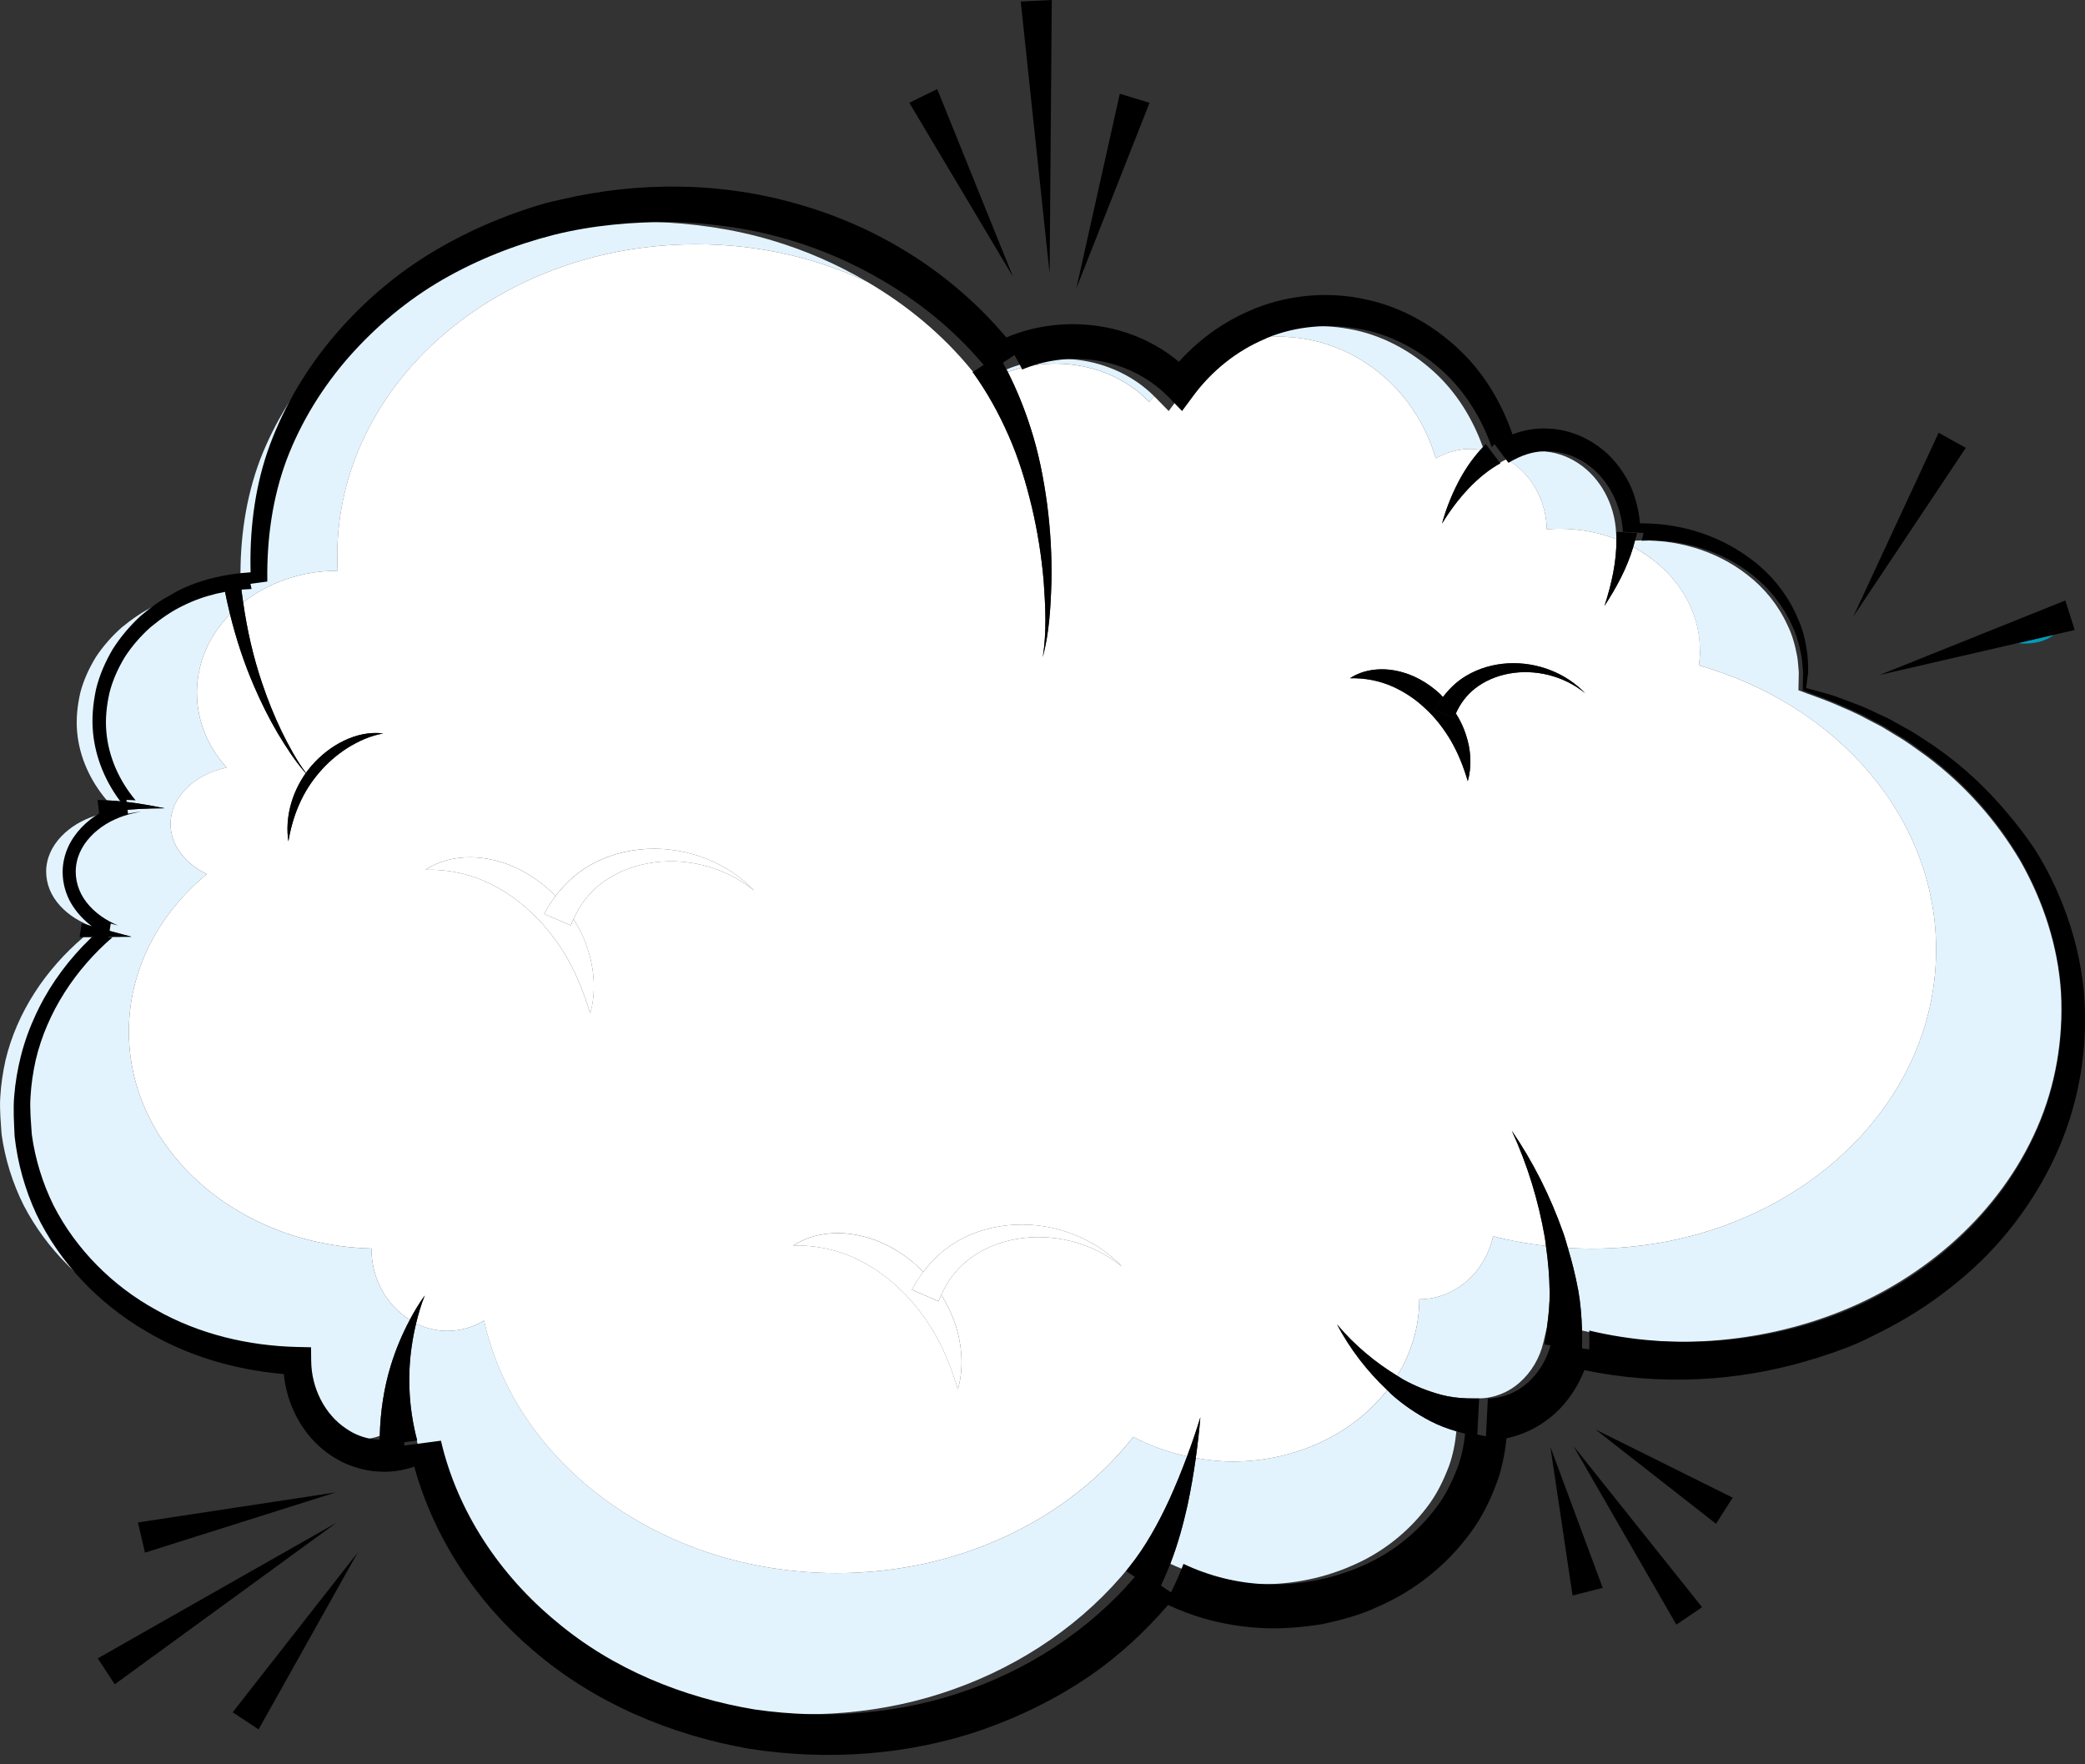 <svg width="182" height="154" viewBox="0 0 182 154" fill="none" xmlns="http://www.w3.org/2000/svg">
<rect x="0" y="0" width="182" height="154" fill="#333333" stroke="none"/>
<g clip-path="url(#clip0_2239_34297)">
<path d="M176.505 56.172C177.684 56.209 178.601 55.933 179.292 55.407L176.141 56.134L176.505 56.172Z" fill="#009BB9"/>
<path d="M135.019 46.201C135.39 46.172 135.763 46.154 136.143 46.154C137.908 46.154 139.58 46.486 141.098 47.067L141.068 46.486C140.955 44.056 139.726 41.708 137.745 40.421C136.767 39.776 135.629 39.407 134.477 39.389C133.449 39.343 132.437 39.607 131.529 40.075C133.557 41.264 134.964 43.542 135.019 46.201Z" fill="#E2F3FE"/>
<path d="M21.227 52.583C23.401 50.872 26.278 49.822 29.441 49.822L29.476 49.822C29.453 49.392 29.441 48.962 29.441 48.529C29.441 33.502 43.471 21.319 60.781 21.319C66.174 21.319 71.246 22.505 75.675 24.586C73.075 23.066 70.294 21.845 67.403 20.988C64.015 19.974 60.481 19.474 56.935 19.366C53.393 19.355 49.83 19.645 46.378 20.497C42.934 21.36 39.599 22.662 36.503 24.417C33.413 26.178 30.635 28.465 28.265 31.107C25.902 33.755 23.982 36.803 22.703 40.125C21.446 43.461 20.95 47.035 20.991 50.604L20.991 50.755C21.052 51.366 21.137 51.976 21.224 52.583L21.227 52.583Z" fill="#E2F3FE"/>
<path d="M103.621 127.122C101.946 126.755 100.361 126.192 98.934 125.419C93.291 132.597 83.795 137.31 73.031 137.31C57.757 137.31 45.04 127.825 42.257 115.271C41.305 115.843 40.211 116.168 39.047 116.168C38.072 116.168 37.156 115.927 36.324 115.518C36.006 116.831 35.813 118.162 35.749 119.481C35.641 121.632 35.892 123.748 36.415 125.741L36.383 125.747C37.847 131.983 41.647 137.531 46.634 141.562C51.6 145.68 57.813 148.165 64.174 149.208C70.573 150.115 77.215 149.615 83.279 147.432C89.264 145.302 94.677 141.614 98.605 136.729C99.967 135.038 101.105 132.983 102.083 130.862C102.637 129.641 103.145 128.392 103.618 127.122L103.621 127.122Z" fill="#E2F3FE"/>
<path d="M125.325 40.009C126.244 39.486 127.292 39.186 128.401 39.186C128.681 39.186 128.946 39.239 129.218 39.273L129.442 39.029C128.552 36.542 127.134 34.243 125.194 32.473C123.11 30.567 120.528 29.195 117.77 28.715C115.024 28.219 112.138 28.439 109.556 29.489L109.34 29.593C110.075 29.474 110.819 29.387 111.587 29.387C118.074 29.387 123.551 33.865 125.322 40.009L125.325 40.009Z" fill="#E2F3FE"/>
<path d="M9.837 70.822L9.195 70.961C8.028 71.214 6.904 71.694 5.988 72.426C5.075 73.144 4.363 74.12 4.126 75.21C3.878 76.3 4.115 77.457 4.733 78.401C5.355 79.348 6.303 80.095 7.368 80.589L7.771 80.775L11.483 81.766L7.301 81.79C3.998 84.591 1.486 88.343 0.485 92.522C0.248 93.588 0.085 94.669 0.024 95.759C-0.046 96.849 0.07 97.936 0.14 99.02C0.444 101.176 1.097 103.269 2.069 105.21C4.071 109.069 7.316 112.251 11.147 114.323C14.964 116.453 19.335 117.468 23.68 117.564L24.874 117.59L24.888 118.802C24.915 121.156 26.088 123.46 27.987 124.692C29.502 125.738 31.463 125.936 33.15 125.332C33.205 123.222 33.514 121.147 34.112 119.194C34.541 117.799 35.102 116.459 35.776 115.198C33.783 113.963 32.423 111.661 32.423 108.994L32.423 108.979C20.672 108.68 11.249 100.319 11.249 90.046C11.249 84.629 13.87 79.749 18.066 76.297C16.16 75.399 14.888 73.78 14.888 71.932C14.888 69.572 16.963 67.588 19.782 67C18.159 65.196 17.188 62.929 17.188 60.462C17.188 57.849 18.276 55.46 20.076 53.609C19.898 52.883 19.738 52.15 19.592 51.412C17.491 51.485 15.402 51.947 13.523 52.871C12.472 53.365 11.524 54.033 10.631 54.76C9.77 55.527 9.002 56.39 8.372 57.346C7.774 58.323 7.292 59.369 7.006 60.476C6.758 61.586 6.627 62.734 6.732 63.873C6.922 66.07 7.882 68.163 9.326 69.86C11.06 69.939 12.72 70.218 14.375 70.552C12.851 70.56 11.314 70.618 9.834 70.825L9.837 70.822Z" fill="#E2F3FE"/>
<path d="M92.121 31.737C95.418 31.737 98.365 33.039 100.323 35.079C100.455 34.908 100.604 34.751 100.744 34.582C99.01 32.847 96.629 31.729 94.14 31.418C92.01 31.139 89.818 31.444 87.857 32.246L87.977 32.467C89.252 31.999 90.65 31.734 92.121 31.734L92.121 31.737Z" fill="#E2F3FE"/>
<path d="M148.393 56.788C148.393 57.227 148.358 57.657 148.299 58.079C160.319 61.496 169.003 71.31 169.003 82.888C169.003 97.305 155.542 108.991 138.938 108.991C138.238 108.991 137.546 108.967 136.857 108.927C137.211 110.104 137.517 111.304 137.742 112.533C137.955 113.707 138.054 114.91 138.083 116.131C145.51 117.872 153.52 117.311 160.625 114.486C168.101 111.519 174.606 105.823 177.818 98.433C179.432 94.757 180.115 90.697 179.902 86.666C179.654 82.632 178.361 78.683 176.345 75.137C174.267 71.624 171.486 68.477 168.162 66.001C167.316 65.405 166.499 64.763 165.595 64.248L164.261 63.435L162.875 62.714C161.964 62.2 160.987 61.83 160.036 61.4C159.067 60.991 157.967 60.633 156.986 60.247L157.018 58.689C156.972 58.206 156.957 57.733 156.872 57.262C156.692 56.326 156.449 55.399 156.023 54.551C155.233 52.83 154.016 51.316 152.516 50.168C149.747 48 146.181 47.012 142.711 47.187C142.661 47.373 142.615 47.559 142.559 47.739C146.052 49.613 148.384 52.955 148.384 56.782L148.393 56.788Z" fill="#E2F3FE"/>
<path d="M134.945 108.755C133.367 108.572 131.823 108.293 130.332 107.906C129.635 111.059 127.017 113.407 123.892 113.407C123.892 115.822 123.191 118.095 121.963 120.083C122.126 120.182 122.287 120.298 122.456 120.391C123.521 120.992 124.645 121.428 125.762 121.733C126.538 121.943 127.318 122.033 128.082 122.056L128.689 122.062C128.829 122.062 128.969 122.062 129.109 122.059C130.387 122.05 131.642 121.562 132.637 120.684C133.656 119.798 134.403 118.548 134.721 117.18L135.024 115.878C135.17 114.855 135.278 113.814 135.263 112.754C135.246 111.431 135.138 110.089 134.94 108.752L134.945 108.755Z" fill="#E2F3FE"/>
<path d="M121.491 121.733C121.351 121.608 121.229 121.469 121.095 121.341C118.162 125.098 113.201 127.571 107.581 127.571C106.481 127.571 105.422 127.444 104.383 127.263C104.19 128.635 103.954 130.007 103.662 131.378C103.277 133.09 102.813 134.799 102.156 136.496C104.429 137.557 106.919 138.176 109.446 138.272C112.337 138.371 115.235 137.859 117.867 136.723C120.508 135.627 122.837 133.823 124.526 131.599C125.393 130.495 126 129.234 126.49 127.946C126.834 126.97 127.03 125.956 127.129 124.927C126.341 124.697 125.58 124.41 124.868 124.041C123.627 123.393 122.495 122.622 121.494 121.73L121.491 121.733Z" fill="#E2F3FE"/>
<path d="M29.441 48.529C29.441 48.965 29.453 49.395 29.476 49.822L29.441 49.822C26.275 49.822 23.401 50.874 21.227 52.583C21.565 54.957 22.096 57.314 22.873 59.604C23.357 61.043 23.92 62.461 24.583 63.833C25.204 65.085 25.864 66.335 26.704 67.462C26.856 67.25 27.013 67.044 27.186 66.846C27.971 65.942 28.925 65.178 30.004 64.661C31.072 64.138 32.295 63.865 33.454 64.019C32.304 64.219 31.285 64.696 30.346 65.274C29.418 65.87 28.575 66.593 27.868 67.43C26.424 69.093 25.549 71.159 25.175 73.443C24.86 71.403 25.455 69.221 26.684 67.489C25.747 66.425 24.98 65.222 24.247 64.01C23.465 62.679 22.776 61.293 22.166 59.869C21.291 57.852 20.608 55.751 20.077 53.606C18.277 55.457 17.188 57.846 17.188 60.459C17.188 62.926 18.157 65.193 19.782 66.997C16.964 67.584 14.889 69.569 14.889 71.929C14.889 73.777 16.161 75.396 18.067 76.294C13.87 79.746 11.25 84.629 11.25 90.043C11.25 100.319 20.672 108.677 32.423 108.976L32.423 108.99C32.423 111.658 33.78 113.96 35.773 115.195C36.167 114.46 36.59 113.742 37.078 113.076C36.757 113.876 36.52 114.692 36.319 115.518C37.154 115.927 38.07 116.169 39.042 116.169C40.209 116.169 41.3 115.84 42.252 115.271C45.032 127.825 57.752 137.31 73.025 137.31C83.79 137.31 93.286 132.597 98.929 125.419C100.356 126.192 101.941 126.755 103.616 127.122C104.036 126 104.427 124.861 104.777 123.71C104.684 124.896 104.544 126.081 104.377 127.264C105.416 127.444 106.475 127.572 107.575 127.572C113.199 127.572 118.156 125.099 121.089 121.341C119.292 119.641 117.815 117.703 116.703 115.602C118.221 117.395 120.024 118.912 121.962 120.083C123.19 118.092 123.89 115.82 123.89 113.408C127.016 113.408 129.633 111.063 130.331 107.907C131.822 108.293 133.365 108.572 134.944 108.755C134.906 108.505 134.892 108.258 134.845 108.008C134.296 104.841 133.342 101.685 131.962 98.694C133.824 101.42 135.326 104.416 136.45 107.596C136.61 108.031 136.727 108.482 136.858 108.927C137.547 108.967 138.239 108.99 138.939 108.99C155.543 108.99 169.004 97.305 169.004 82.888C169.004 71.31 160.32 61.493 148.3 58.079C148.358 57.654 148.393 57.224 148.393 56.788C148.393 52.964 146.059 49.619 142.569 47.745C141.994 49.645 141.078 51.316 140.054 52.888C140.684 50.979 141.119 48.962 141.098 47.076L141.098 47.065C139.581 46.483 137.909 46.152 136.143 46.152C135.764 46.152 135.391 46.169 135.02 46.198C134.964 43.539 133.561 41.261 131.53 40.072L131.197 40.238L130.929 40.398L130.961 40.439C128.947 41.549 127.2 43.533 125.875 45.702C126.21 44.461 126.689 43.249 127.296 42.075C127.804 41.095 128.431 40.148 129.216 39.273C128.945 39.235 128.679 39.186 128.399 39.186C127.287 39.186 126.242 39.482 125.323 40.008C123.552 33.865 118.075 29.387 111.588 29.387C110.82 29.387 110.076 29.471 109.341 29.593C106.843 30.633 104.652 32.365 103.026 34.528L102.014 35.876L100.82 34.655L100.738 34.586C100.598 34.751 100.45 34.908 100.318 35.083C98.363 33.04 95.416 31.741 92.116 31.741C90.645 31.741 89.247 32.008 87.972 32.473C88.771 34.051 89.428 35.681 89.956 37.341C90.665 39.52 91.097 41.761 91.401 43.996C91.692 46.236 91.821 48.483 91.78 50.726C91.713 52.958 91.599 55.213 91.021 57.37C91.371 55.172 91.258 52.944 91.103 50.746C90.916 48.547 90.569 46.367 90.064 44.237C89.551 42.11 88.92 40.014 88.048 38.038C87.187 36.059 86.142 34.185 84.905 32.476L84.934 32.456L84.82 32.316C82.287 29.206 79.151 26.62 75.672 24.586C71.243 22.505 66.171 21.319 60.778 21.319C43.471 21.319 29.438 33.502 29.438 48.529L29.441 48.529ZM125.673 60.552L125.951 60.851C126.505 60.116 127.179 59.476 127.952 59.011C129.09 58.323 130.38 57.968 131.647 57.901C134.191 57.765 136.698 58.759 138.364 60.505C136.491 58.977 133.993 58.389 131.752 58.794C130.631 58.994 129.575 59.447 128.726 60.122C127.993 60.703 127.448 61.453 127.083 62.278C127.445 62.85 127.742 63.461 127.949 64.103C128.396 65.431 128.492 66.875 128.119 68.183C127.734 66.881 127.267 65.725 126.654 64.667C126.035 63.62 125.309 62.664 124.433 61.865C123.581 61.043 122.589 60.383 121.501 59.901C120.403 59.433 119.201 59.168 117.835 59.203C118.976 58.445 120.508 58.262 121.909 58.561C123.327 58.843 124.62 59.59 125.67 60.555L125.673 60.552ZM80.195 110.612C80.332 110.743 80.452 110.891 80.583 111.028C81.357 109.999 82.302 109.107 83.379 108.456C84.972 107.491 86.77 106.997 88.547 106.904C92.104 106.715 95.606 108.104 97.937 110.548C95.32 108.412 91.827 107.59 88.69 108.156C87.123 108.435 85.646 109.069 84.461 110.011C83.44 110.824 82.673 111.87 82.165 113.024C82.67 113.826 83.084 114.678 83.376 115.573C83.998 117.43 84.135 119.447 83.615 121.277C83.075 119.455 82.422 117.84 81.567 116.36C80.703 114.899 79.685 113.562 78.462 112.443C77.271 111.292 75.885 110.371 74.365 109.697C72.833 109.04 71.149 108.674 69.244 108.72C70.84 107.66 72.982 107.404 74.937 107.825C76.921 108.217 78.725 109.264 80.195 110.612ZM56.594 75.352C55.027 75.631 53.547 76.265 52.363 77.207C51.341 78.02 50.574 79.069 50.066 80.22C50.571 81.022 50.988 81.874 51.277 82.769C51.902 84.626 52.036 86.645 51.516 88.473C50.974 86.651 50.32 85.035 49.468 83.556C48.601 82.095 47.583 80.758 46.363 79.639C45.173 78.491 43.784 77.57 42.263 76.893C40.731 76.236 39.047 75.87 37.142 75.916C38.738 74.856 40.88 74.6 42.835 75.018C44.819 75.41 46.623 76.457 48.093 77.805C48.231 77.936 48.35 78.084 48.485 78.224C49.258 77.195 50.2 76.303 51.28 75.652C52.873 74.687 54.671 74.193 56.448 74.1C60.005 73.911 63.507 75.3 65.838 77.741C63.221 75.605 59.728 74.783 56.594 75.352Z" fill="white"/>
<path d="M1.818 92.196C1.535 93.332 1.334 94.491 1.241 95.662C1.139 96.834 1.226 98.011 1.276 99.188C1.535 101.53 2.18 103.823 3.167 105.962C5.201 110.219 8.594 113.741 12.61 116.116C16.289 118.345 20.503 119.568 24.775 119.937C25.041 122.649 26.403 125.296 28.711 126.918C30.01 127.848 31.597 128.4 33.214 128.455C34.212 128.507 35.213 128.336 36.161 128.016C37.883 134.293 41.656 139.902 46.55 144.061C51.878 148.641 58.52 151.425 65.345 152.634C72.197 153.703 79.32 153.241 85.926 150.919C89.221 149.76 92.378 148.176 95.275 146.182C97.744 144.456 99.982 142.393 101.961 140.088C102.979 140.556 104.018 140.963 105.089 141.268C106.784 141.75 108.532 142.038 110.286 142.111L110.347 142.117C112.046 142.178 113.747 142.035 115.431 141.759C117.097 141.405 118.76 140.969 120.313 140.228C123.452 138.862 126.268 136.644 128.337 133.82C129.394 132.416 130.164 130.8 130.759 129.135C130.937 128.612 131.071 128.077 131.188 127.537C131.331 126.877 131.433 126.211 131.5 125.543C132.851 125.264 134.13 124.66 135.201 123.823C135.381 123.68 135.559 123.535 135.729 123.381C136.884 122.335 137.742 121.018 138.299 119.594C141.603 120.28 144.976 120.539 148.335 120.376C151.472 120.222 154.585 119.705 157.603 118.827C159.123 118.385 160.629 117.885 162.085 117.264C162.838 116.938 163.57 116.566 164.302 116.194C166.374 115.136 168.353 113.895 170.185 112.451C171.113 111.722 172.012 110.952 172.864 110.126C174.656 108.4 176.229 106.441 177.553 104.323C178.543 102.742 179.395 101.077 180.075 99.339C180.498 98.272 180.842 97.18 181.125 96.069C181.919 92.948 182.17 89.696 181.895 86.502C181.65 83.945 181.026 81.437 180.098 79.06C179.456 77.412 178.671 75.826 177.746 74.332C176.946 73.088 176.039 71.925 175.085 70.807C173.305 68.714 171.294 66.837 169.062 65.282L168.945 65.192C168.061 64.617 167.203 63.998 166.266 63.512L164.889 62.742L163.462 62.077C162.817 61.751 162.14 61.498 161.466 61.248C161.16 61.135 160.853 61.022 160.55 60.903C159.578 60.536 158.653 60.342 157.658 60.051L157.836 58.685C157.818 58.194 157.833 57.686 157.775 57.192C157.649 56.201 157.454 55.201 157.063 54.271L156.955 54.036C156.222 52.248 155.046 50.653 153.587 49.395C153.097 48.965 152.566 48.587 152.023 48.229C149.417 46.515 146.286 45.649 143.152 45.681C143.103 45.053 142.989 44.431 142.823 43.821C142.671 43.274 142.487 42.74 142.242 42.225C141.582 40.923 140.64 39.735 139.42 38.886C139.143 38.688 138.851 38.511 138.548 38.351C137.538 37.808 136.406 37.471 135.25 37.416C134.159 37.337 133.053 37.523 132.026 37.913C131.106 35.251 129.656 32.757 127.631 30.767C125.337 28.503 122.416 26.805 119.221 26.137C116.043 25.425 112.653 25.704 109.606 26.898L109.273 27.044C107.555 27.756 105.964 28.747 104.555 29.962C103.971 30.464 103.423 31.005 102.906 31.577C100.878 29.883 98.389 28.814 95.818 28.453C93.145 28.064 90.362 28.392 87.84 29.456C83.177 23.891 76.83 19.901 69.961 17.907C63.148 15.87 55.861 15.803 48.986 17.413C48.829 17.451 48.671 17.486 48.513 17.523C48.224 17.596 47.927 17.651 47.638 17.73C44.02 18.77 40.538 20.276 37.334 22.257C34.133 24.245 31.273 26.782 28.866 29.685C26.467 32.594 24.547 35.925 23.319 39.508C22.189 42.876 21.784 46.433 21.874 49.955C19.628 50.092 17.386 50.603 15.376 51.65C15.236 51.719 15.107 51.815 14.967 51.891C14.53 52.129 14.095 52.379 13.686 52.667C13.196 53.01 12.723 53.379 12.268 53.768C11.343 54.626 10.517 55.593 9.837 56.669C9.192 57.764 8.676 58.938 8.378 60.182C8.119 61.429 7.993 62.713 8.124 63.983C8.346 66.238 9.271 68.374 10.643 70.127C9.651 70.432 8.696 70.888 7.865 71.548C6.805 72.379 5.918 73.553 5.603 74.954C5.273 76.343 5.568 77.857 6.324 79.037C6.908 79.958 7.71 80.693 8.609 81.251C6.712 82.937 5.069 84.936 3.823 87.174C3.572 87.624 3.342 88.086 3.123 88.554C2.58 89.72 2.134 90.934 1.821 92.193L1.818 92.196ZM11.043 69.824C11.311 69.824 11.574 69.848 11.839 69.859C10.415 68.162 9.47 66.07 9.283 63.873C9.178 62.733 9.309 61.586 9.554 60.475C9.834 59.368 10.31 58.322 10.899 57.346C11.521 56.389 12.277 55.523 13.126 54.759C14.007 54.033 14.941 53.364 15.977 52.87C17.83 51.946 19.89 51.484 21.959 51.411C21.93 51.26 21.892 51.112 21.863 50.961L23.333 50.758L23.333 50.606C23.29 47.035 23.78 43.463 25.02 40.127C26.281 36.805 28.172 33.757 30.5 31.109C32.835 28.471 35.572 26.184 38.618 24.419C41.668 22.664 44.956 21.365 48.35 20.499C51.752 19.648 55.263 19.357 58.756 19.369C62.249 19.479 65.733 19.976 69.071 20.99C71.922 21.845 74.662 23.068 77.224 24.588C80.65 26.625 83.746 29.209 86.241 32.318L86.352 32.458L88.558 30.99C88.794 31.406 89.016 31.827 89.229 32.252C91.164 31.449 93.32 31.144 95.421 31.423C97.873 31.734 100.219 32.853 101.929 34.588L102.007 34.658L103.183 35.878L104.181 34.53C105.783 32.368 107.943 30.633 110.403 29.595L110.613 29.491C113.157 28.442 116.003 28.224 118.708 28.718C121.427 29.197 123.969 30.569 126.023 32.475C127.937 34.245 129.335 36.544 130.211 39.031L130.453 38.764L131.675 40.4L131.938 40.24L132.265 40.075C133.161 39.607 134.159 39.345 135.171 39.389C136.306 39.406 137.427 39.775 138.39 40.42C140.339 41.708 141.55 44.056 141.664 46.486L141.693 47.067L141.693 47.078C141.693 46.858 141.708 46.634 141.693 46.416L143.473 46.52C143.427 46.753 143.351 46.968 143.292 47.195C146.712 47.02 150.226 48.008 152.954 50.176C154.434 51.324 155.633 52.838 156.412 54.559C156.832 55.407 157.071 56.334 157.249 57.27C157.331 57.741 157.349 58.215 157.392 58.697L157.36 60.255C158.326 60.641 159.409 60.999 160.363 61.408C161.303 61.839 162.266 62.208 163.161 62.722L164.527 63.443L165.84 64.256C166.73 64.768 167.539 65.413 168.373 66.009C171.647 68.488 174.387 71.635 176.436 75.145C178.423 78.691 179.695 82.64 179.94 86.674C180.15 90.705 179.476 94.765 177.886 98.441C174.717 105.831 168.309 111.524 160.941 114.494C153.937 117.319 146.044 117.88 138.726 116.139C138.737 116.682 138.743 117.226 138.726 117.778L135.484 117.357C135.574 116.874 135.638 116.38 135.705 115.886L135.405 117.188C135.09 118.557 134.357 119.804 133.353 120.693C132.373 121.57 131.136 122.059 129.875 122.067L129.709 125.366C129.096 125.255 128.498 125.11 127.914 124.936C127.815 125.964 127.625 126.979 127.284 127.955C126.799 129.243 126.204 130.504 125.349 131.608C123.686 133.831 121.392 135.636 118.789 136.732C116.198 137.868 113.341 138.379 110.49 138.28C107.998 138.185 105.544 137.566 103.306 136.505C102.988 137.336 102.641 138.167 102.209 138.992L99.507 137.133L99.81 136.734C95.938 141.62 90.604 145.307 84.706 147.438C78.73 149.62 72.185 150.12 65.879 149.213C59.608 148.17 53.486 145.685 48.592 141.567C43.678 137.534 39.934 131.986 38.49 125.752L35.283 126.179C35.283 125.898 35.297 125.619 35.306 125.34C33.643 125.944 31.711 125.746 30.22 124.7C28.35 123.468 27.191 121.164 27.165 118.81L27.15 117.598L25.974 117.572C21.694 117.476 17.384 116.461 13.622 114.331C9.846 112.259 6.648 109.077 4.675 105.218C3.718 103.277 3.073 101.184 2.776 99.028C2.706 97.944 2.592 96.857 2.662 95.767C2.72 94.677 2.881 93.596 3.117 92.53C4.106 88.351 6.581 84.599 9.834 81.798L9.484 81.798L9.668 80.612L10.298 80.783L9.902 80.597C8.851 80.1 7.92 79.356 7.304 78.409C6.695 77.465 6.461 76.308 6.706 75.218C6.937 74.128 7.64 73.155 8.542 72.434C9.443 71.702 10.552 71.222 11.702 70.969L12.335 70.83C11.944 70.885 11.55 70.946 11.171 71.028L11.04 69.833L11.043 69.824Z" fill="black"/>
<path d="M128.693 122.064L128.086 122.059C128.29 122.064 128.492 122.067 128.693 122.064Z" fill="black"/>
<path d="M22.168 59.871C22.778 61.295 23.467 62.681 24.249 64.013C24.981 65.224 25.749 66.427 26.685 67.491L26.703 67.465C25.865 66.337 25.203 65.088 24.581 63.835C23.919 62.461 23.356 61.045 22.871 59.607C22.095 57.32 21.564 54.96 21.226 52.586C21.138 51.978 21.056 51.368 20.992 50.758L19.498 50.961C19.527 51.112 19.565 51.261 19.594 51.412C19.737 52.147 19.898 52.879 20.079 53.609C20.61 55.756 21.293 57.857 22.168 59.871Z" fill="black"/>
<path d="M88.05 38.038C88.925 40.014 89.553 42.109 90.066 44.236C90.568 46.366 90.918 48.546 91.105 50.746C91.263 52.943 91.377 55.172 91.023 57.369C91.598 55.213 91.715 52.957 91.782 50.725C91.823 48.485 91.695 46.236 91.403 43.995C91.099 41.76 90.668 39.52 89.958 37.34C89.43 35.681 88.774 34.05 87.974 32.472L87.855 32.252C87.636 31.827 87.411 31.406 87.172 30.99L84.933 32.458L84.904 32.478C86.142 34.187 87.186 36.061 88.047 38.04L88.05 38.038Z" fill="black"/>
<path d="M91.811 2.05864e-09L89.1 0.131L91.621 23.891L91.811 2.05864e-09Z" fill="black"/>
<path d="M93.955 25.164L100.346 8.974L97.749 8.184L95.928 16.332L95.566 17.957L93.955 25.164Z" fill="black"/>
<path d="M81.809 7.773L79.375 8.971L88.43 24.167L81.809 7.773Z" fill="black"/>
<path d="M173.561 55.111L164.08 58.912L176.143 56.131L179.292 55.404L181.101 54.989L180.596 53.399L180.284 52.411L173.561 55.111Z" fill="black"/>
<path d="M161.777 53.812L171.594 39.093L169.224 37.773L168.588 39.151L166.385 43.888L161.777 53.812Z" fill="black"/>
<path d="M146.33 141.806L148.574 140.286L145.998 137.057L139.523 128.944L137.334 126.2L139.012 129.112L144.568 138.749L146.33 141.806Z" fill="black"/>
<path d="M136.908 130.533L135.332 126.29L136.146 131.736L137.1 138.138L137.27 139.266L138.165 139.039L139.899 138.594L136.908 130.533Z" fill="black"/>
<path d="M149.793 133.006L151.243 130.722L139.273 124.776L149.793 133.006Z" fill="black"/>
<path d="M26.321 135.136L29.376 132.91L26.461 134.567L21.845 137.188L11.541 143.041L8.844 144.575L8.535 144.75L8.687 144.982L10.012 147.016L13.858 144.215L23.123 137.467L26.321 135.136Z" fill="black"/>
<path d="M29.308 130.263L23.851 131.094L21.794 131.405L12.039 132.89L12.655 135.523L20.23 133.131L25.071 131.602L29.308 130.263Z" fill="black"/>
<path d="M20.311 149.458L22.572 150.952L31.218 135.521L20.311 149.458Z" fill="black"/>
<path d="M127.298 42.075C126.691 43.249 126.213 44.461 125.877 45.702C127.202 43.533 128.947 41.549 130.963 40.438L130.931 40.398L129.691 38.762L129.446 39.029L129.221 39.273C128.436 40.148 127.809 41.095 127.301 42.075L127.298 42.075Z" fill="black"/>
<path d="M140.053 52.891C141.08 51.319 141.996 49.648 142.568 47.747C142.624 47.567 142.67 47.381 142.72 47.195C142.778 46.968 142.857 46.753 142.904 46.521L141.097 46.416C141.112 46.634 141.097 46.858 141.097 47.079C141.118 48.962 140.683 50.979 140.053 52.891Z" fill="black"/>
<path d="M137.747 112.536C137.523 111.307 137.216 110.107 136.863 108.93C136.729 108.485 136.612 108.032 136.455 107.599C135.331 104.419 133.831 101.423 131.967 98.697C133.347 101.688 134.298 104.844 134.85 108.011C134.897 108.261 134.911 108.508 134.949 108.758C135.147 110.095 135.253 111.438 135.273 112.76C135.285 113.821 135.18 114.861 135.034 115.884C134.964 116.378 134.899 116.872 134.809 117.354L138.098 117.776C138.112 117.224 138.106 116.68 138.098 116.137C138.068 114.919 137.969 113.716 137.756 112.539L137.747 112.536Z" fill="black"/>
<path d="M104.38 127.264C104.546 126.078 104.686 124.893 104.78 123.71C104.43 124.864 104.039 126 103.618 127.122C103.146 128.392 102.638 129.641 102.084 130.862C101.106 132.98 99.968 135.035 98.605 136.729L98.299 137.127L101.039 138.987C101.477 138.162 101.83 137.331 102.154 136.5C102.81 134.803 103.277 133.094 103.659 131.382C103.951 130.01 104.187 128.639 104.38 127.267L104.38 127.264Z" fill="black"/>
<path d="M35.746 119.481C35.81 118.162 36.002 116.831 36.321 115.517C36.519 114.692 36.758 113.875 37.079 113.076C36.592 113.745 36.169 114.459 35.775 115.195C35.101 116.459 34.541 117.796 34.112 119.191C33.513 121.144 33.201 123.216 33.149 125.328C33.143 125.607 33.122 125.886 33.125 126.168L36.382 125.741L36.414 125.735C35.889 123.744 35.641 121.626 35.749 119.475L35.746 119.481Z" fill="black"/>
<path d="M128.693 122.065C128.492 122.065 128.291 122.065 128.087 122.059C127.322 122.036 126.543 121.946 125.767 121.736C124.649 121.431 123.526 120.992 122.46 120.394C122.294 120.298 122.134 120.185 121.967 120.086C120.03 118.915 118.229 117.4 116.709 115.604C117.821 117.706 119.297 119.644 121.095 121.344C121.232 121.472 121.355 121.611 121.492 121.736C122.49 122.626 123.625 123.396 124.865 124.047C125.577 124.416 126.336 124.703 127.126 124.933C127.719 125.107 128.326 125.253 128.947 125.363L129.114 122.065C128.977 122.068 128.834 122.065 128.693 122.068L128.693 122.065Z" fill="black"/>
<path d="M25.174 73.446C25.548 71.162 26.423 69.096 27.867 67.433C28.577 66.596 29.417 65.873 30.345 65.277C31.282 64.699 32.303 64.222 33.453 64.022C32.294 63.865 31.072 64.138 30.004 64.664C28.924 65.181 27.97 65.945 27.185 66.849C27.015 67.047 26.855 67.253 26.703 67.465L26.686 67.492C25.457 69.224 24.862 71.409 25.177 73.446L25.174 73.446Z" fill="black"/>
<path d="M8.656 71.02C9.041 70.938 9.441 70.877 9.838 70.822C11.314 70.616 12.855 70.558 14.378 70.549C12.723 70.215 11.063 69.936 9.33 69.857C9.061 69.846 8.796 69.825 8.521 69.822L8.656 71.017L8.656 71.02Z" fill="black"/>
<path d="M7.771 80.775L7.132 80.603L6.945 81.792L7.301 81.789L11.483 81.766L7.771 80.775Z" fill="black"/>
<path d="M117.84 59.2C119.203 59.165 120.408 59.43 121.505 59.898C122.593 60.38 123.586 61.04 124.438 61.862C125.31 62.661 126.04 63.62 126.658 64.663C127.268 65.721 127.738 66.875 128.123 68.18C128.497 66.872 128.4 65.428 127.954 64.1C127.747 63.46 127.449 62.85 127.087 62.275C127.032 62.408 126.965 62.536 126.918 62.673L125.258 61.958C125.453 61.566 125.698 61.2 125.961 60.848L125.684 60.548C124.633 59.587 123.343 58.837 121.922 58.555C120.522 58.253 118.99 58.439 117.849 59.197L117.84 59.2Z" fill="black"/>
<path d="M126.91 62.673C126.957 62.536 127.024 62.408 127.08 62.275C127.444 61.45 127.99 60.703 128.722 60.118C129.569 59.444 130.628 58.991 131.749 58.79C133.993 58.384 136.49 58.974 138.361 60.502C136.698 58.753 134.191 57.762 131.643 57.898C130.374 57.965 129.087 58.32 127.949 59.008C127.176 59.473 126.502 60.113 125.947 60.848C125.685 61.197 125.443 61.563 125.244 61.958L126.905 62.673L126.91 62.673Z" fill="black"/>
<path d="M47.504 79.775C47.778 79.226 48.119 78.717 48.487 78.226C48.356 78.09 48.236 77.941 48.096 77.808C46.625 76.462 44.822 75.416 42.838 75.021C40.883 74.602 38.741 74.855 37.145 75.919C39.053 75.872 40.734 76.238 42.266 76.895C43.786 77.569 45.172 78.493 46.366 79.641C47.585 80.76 48.604 82.097 49.471 83.559C50.322 85.038 50.976 86.654 51.519 88.476C52.038 86.648 51.904 84.628 51.28 82.771C50.991 81.876 50.574 81.022 50.069 80.223C49.987 80.409 49.897 80.589 49.829 80.778L47.507 79.778L47.504 79.775Z" fill="white"/>
<path d="M56.451 74.103C54.676 74.196 52.876 74.69 51.283 75.655C50.206 76.306 49.261 77.198 48.487 78.227C48.12 78.715 47.778 79.226 47.504 79.776L49.827 80.775C49.894 80.587 49.984 80.403 50.066 80.22C50.574 79.07 51.341 78.02 52.362 77.207C53.547 76.265 55.027 75.632 56.594 75.353C59.731 74.786 63.221 75.605 65.838 77.741C63.51 75.3 60.005 73.911 56.448 74.1L56.451 74.103Z" fill="white"/>
<path d="M69.242 108.723C71.148 108.676 72.831 109.043 74.363 109.699C75.884 110.374 77.27 111.298 78.46 112.446C79.683 113.562 80.698 114.901 81.565 116.363C82.417 117.839 83.071 119.458 83.614 121.28C84.133 119.449 83.999 117.432 83.374 115.575C83.083 114.68 82.668 113.829 82.163 113.027C82.082 113.21 81.991 113.393 81.921 113.582L79.601 112.582C79.879 112.033 80.217 111.524 80.585 111.033C80.453 110.897 80.334 110.748 80.197 110.618C78.726 109.269 76.92 108.226 74.938 107.831C72.983 107.409 70.841 107.665 69.245 108.726L69.242 108.723Z" fill="white"/>
<path d="M81.922 113.579C81.99 113.39 82.083 113.207 82.165 113.024C82.672 111.87 83.44 110.824 84.461 110.01C85.646 109.069 87.125 108.435 88.689 108.156C91.826 107.59 95.316 108.412 97.937 110.548C95.608 108.104 92.103 106.715 88.546 106.904C86.772 106.997 84.972 107.491 83.379 108.456C82.302 109.107 81.356 109.999 80.583 111.028C80.215 111.519 79.877 112.027 79.6 112.576L81.919 113.576L81.922 113.579Z" fill="white"/>
</g>
<defs>
<clipPath id="clip0_2239_34297">
<rect width="182" height="153.183" fill="white"/>
</clipPath>
</defs>
</svg>
